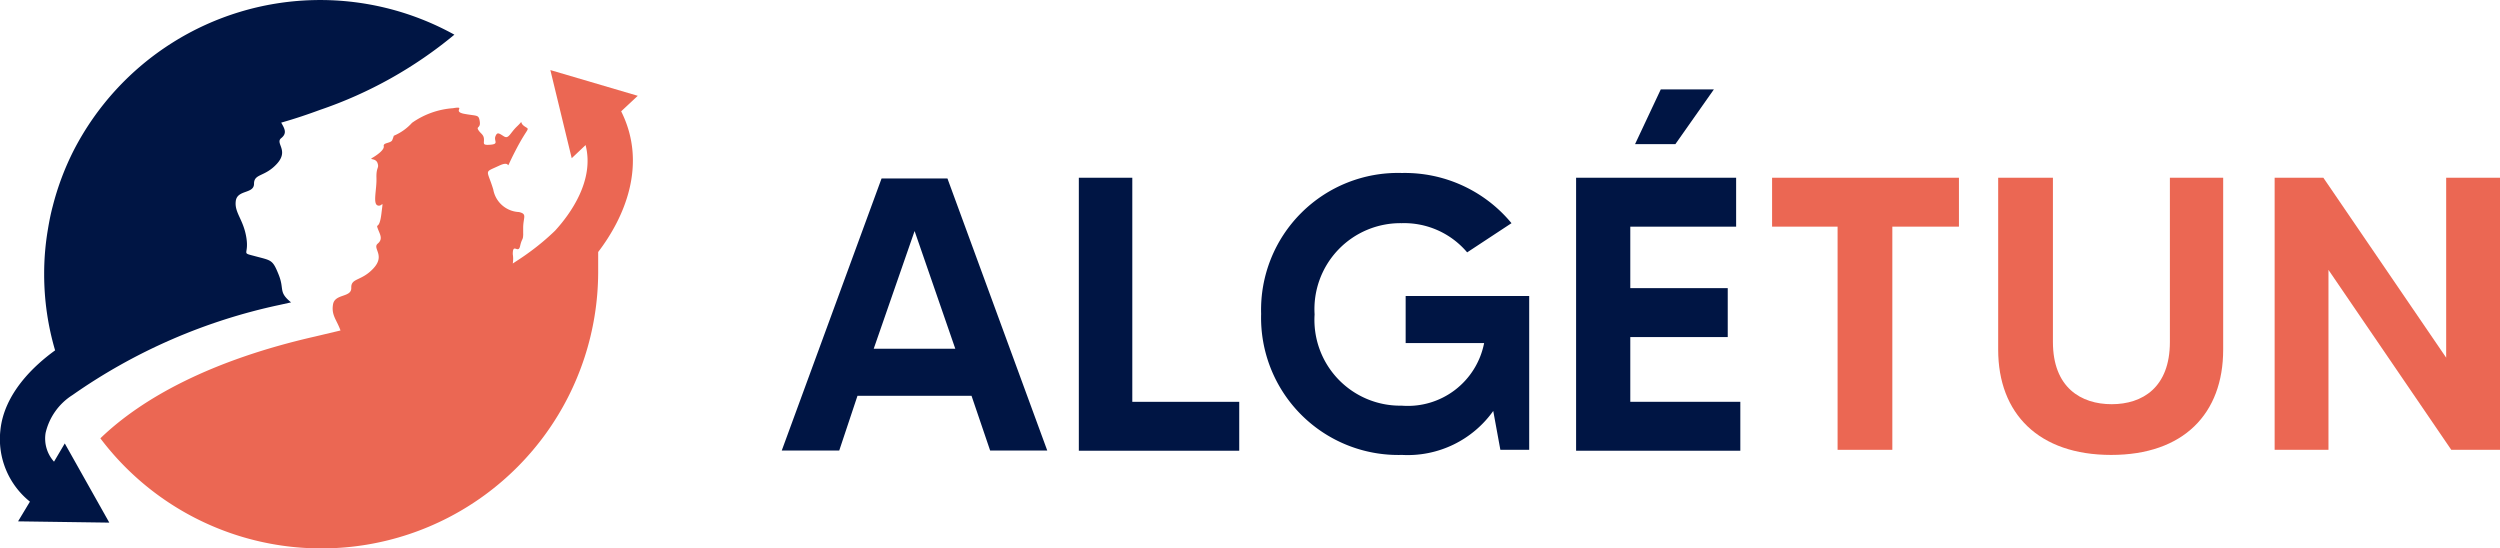 <svg id="Calque_1" data-name="Calque 1" xmlns="http://www.w3.org/2000/svg" viewBox="0 0 137 30.04"><defs><style>.cls-1{fill:#001544;}.cls-2{fill:#eb6753;}</style></defs><path class="cls-1" d="M53.74,28.67H47.49l-1,3H43.34l5.47-14.91h3.61l5.47,14.91H54.76Zm-.89-2.58-2.23-6.45-2.24,6.45Z" transform="translate(-0.5 -6.98)"/><path class="cls-1" d="M68.41,29v2.68H59.62V16.72h2.93V29Z" transform="translate(-0.5 -6.98)"/><path class="cls-1" d="M84.3,23.2v8.43H82.72l-.39-2.13a5.75,5.75,0,0,1-5,2.41,7.52,7.52,0,0,1-7.72-7.73,7.5,7.5,0,0,1,7.72-7.72,7.58,7.58,0,0,1,6,2.75l-2.43,1.6a4.52,4.52,0,0,0-3.59-1.6,4.71,4.71,0,0,0-4.77,5,4.7,4.7,0,0,0,4.77,5,4.26,4.26,0,0,0,4.52-3.43H77.53V23.2Z" transform="translate(-0.5 -6.98)"/><path class="cls-1" d="M95.87,29v2.68h-9V16.72h8.77V19.4H89.84v3.37h5.34v2.68H89.84V29ZM94.42,11.88l-2.11,3H90.1l1.41-3Z" transform="translate(-0.5 -6.98)"/><path class="cls-2" d="M107.85,19.4H104.2V31.63h-3V19.4H97.61V16.72h10.24Z" transform="translate(-0.5 -6.98)"/><path class="cls-2" d="M122.33,16.72v9.42c0,3.51-2.17,5.77-6.14,5.77S110,29.65,110,26.14V16.72h3v9c0,2.5,1.54,3.41,3.22,3.41s3.19-.91,3.19-3.41v-9Z" transform="translate(-0.5 -6.98)"/><path class="cls-2" d="M137.5,16.72V31.63h-2.67l-6.73-9.86v9.86h-2.95V16.72h2.67l6.73,9.86V16.72Z" transform="translate(-0.5 -6.98)"/><path class="cls-1" d="M25.4,8.88A15.19,15.19,0,0,0,4.54,15.22a14.82,14.82,0,0,0-1.15,3.06c-.11.41-.19.82-.26,1.24A14.39,14.39,0,0,0,2.92,22a14.77,14.77,0,0,0,.6,4.18c-1.15.83-2.8,2.36-3,4.39a4.39,4.39,0,0,0,1.62,3.9l-.65,1.08,5,.07L4.05,31.28l-.59,1A1.9,1.9,0,0,1,3,30.7a3.35,3.35,0,0,1,1.47-2.07,31,31,0,0,1,11.35-4.94l.63-.14c-.71-.58-.35-.7-.68-1.52s-.39-.77-1.25-1S14.16,21,14,20s-.66-1.36-.58-2,1-.38,1-.95.59-.36,1.26-1.1-.12-1.12.23-1.4.17-.54,0-.85c.78-.22,1.48-.46,2.13-.7A23.26,23.26,0,0,0,25.4,8.88Z" transform="translate(-0.5 -6.98)"/><path class="cls-2" d="M34.54,13.08l.91-.85-4.79-1.41,1.17,4.83.76-.72c.5,1.93-.83,3.77-1.67,4.69a13.24,13.24,0,0,1-1.49,1.24h0c-.26.19-.54.37-.83.56a1.57,1.57,0,0,0,0-.51c0-.65.3,0,.4-.44s.16-.32.17-.61a.44.44,0,0,0,0-.09s0,0,0,0,0-.09,0-.3c0-.59.24-.76-.23-.87a1.5,1.5,0,0,1-1.41-1.24c-.35-1.14-.53-.9.32-1.3s.17.59.89-.81.83-1.12.5-1.35,0-.38-.4,0-.46.72-.73.55-.36-.25-.46,0,.21.42-.27.46-.34-.07-.36-.32-.19-.29-.31-.49.14-.09.08-.47-.13-.28-.84-.41.14-.44-.63-.31a4.44,4.44,0,0,0-2.24.8,2.85,2.85,0,0,1-1,.71,2.3,2.3,0,0,1-.09.25c-.1.17-.5.12-.46.32s-.37.49-.61.63.17,0,.27.3-.08.19-.06.82-.21,1.41.07,1.5.31-.44.2.46-.31.49-.2.8.31.57,0,.83.43.63-.23,1.35-1.24.52-1.22,1.07-.9.31-1,.91.2.84.41,1.43l-1.39.33C12.1,26.71,8.3,28.78,6,31a15.17,15.17,0,0,0,27.28-9.07c0-.38,0-.76,0-1.14C34.71,18.92,36,16,34.54,13.08Z" transform="translate(-0.5 -6.98)"/></svg>
